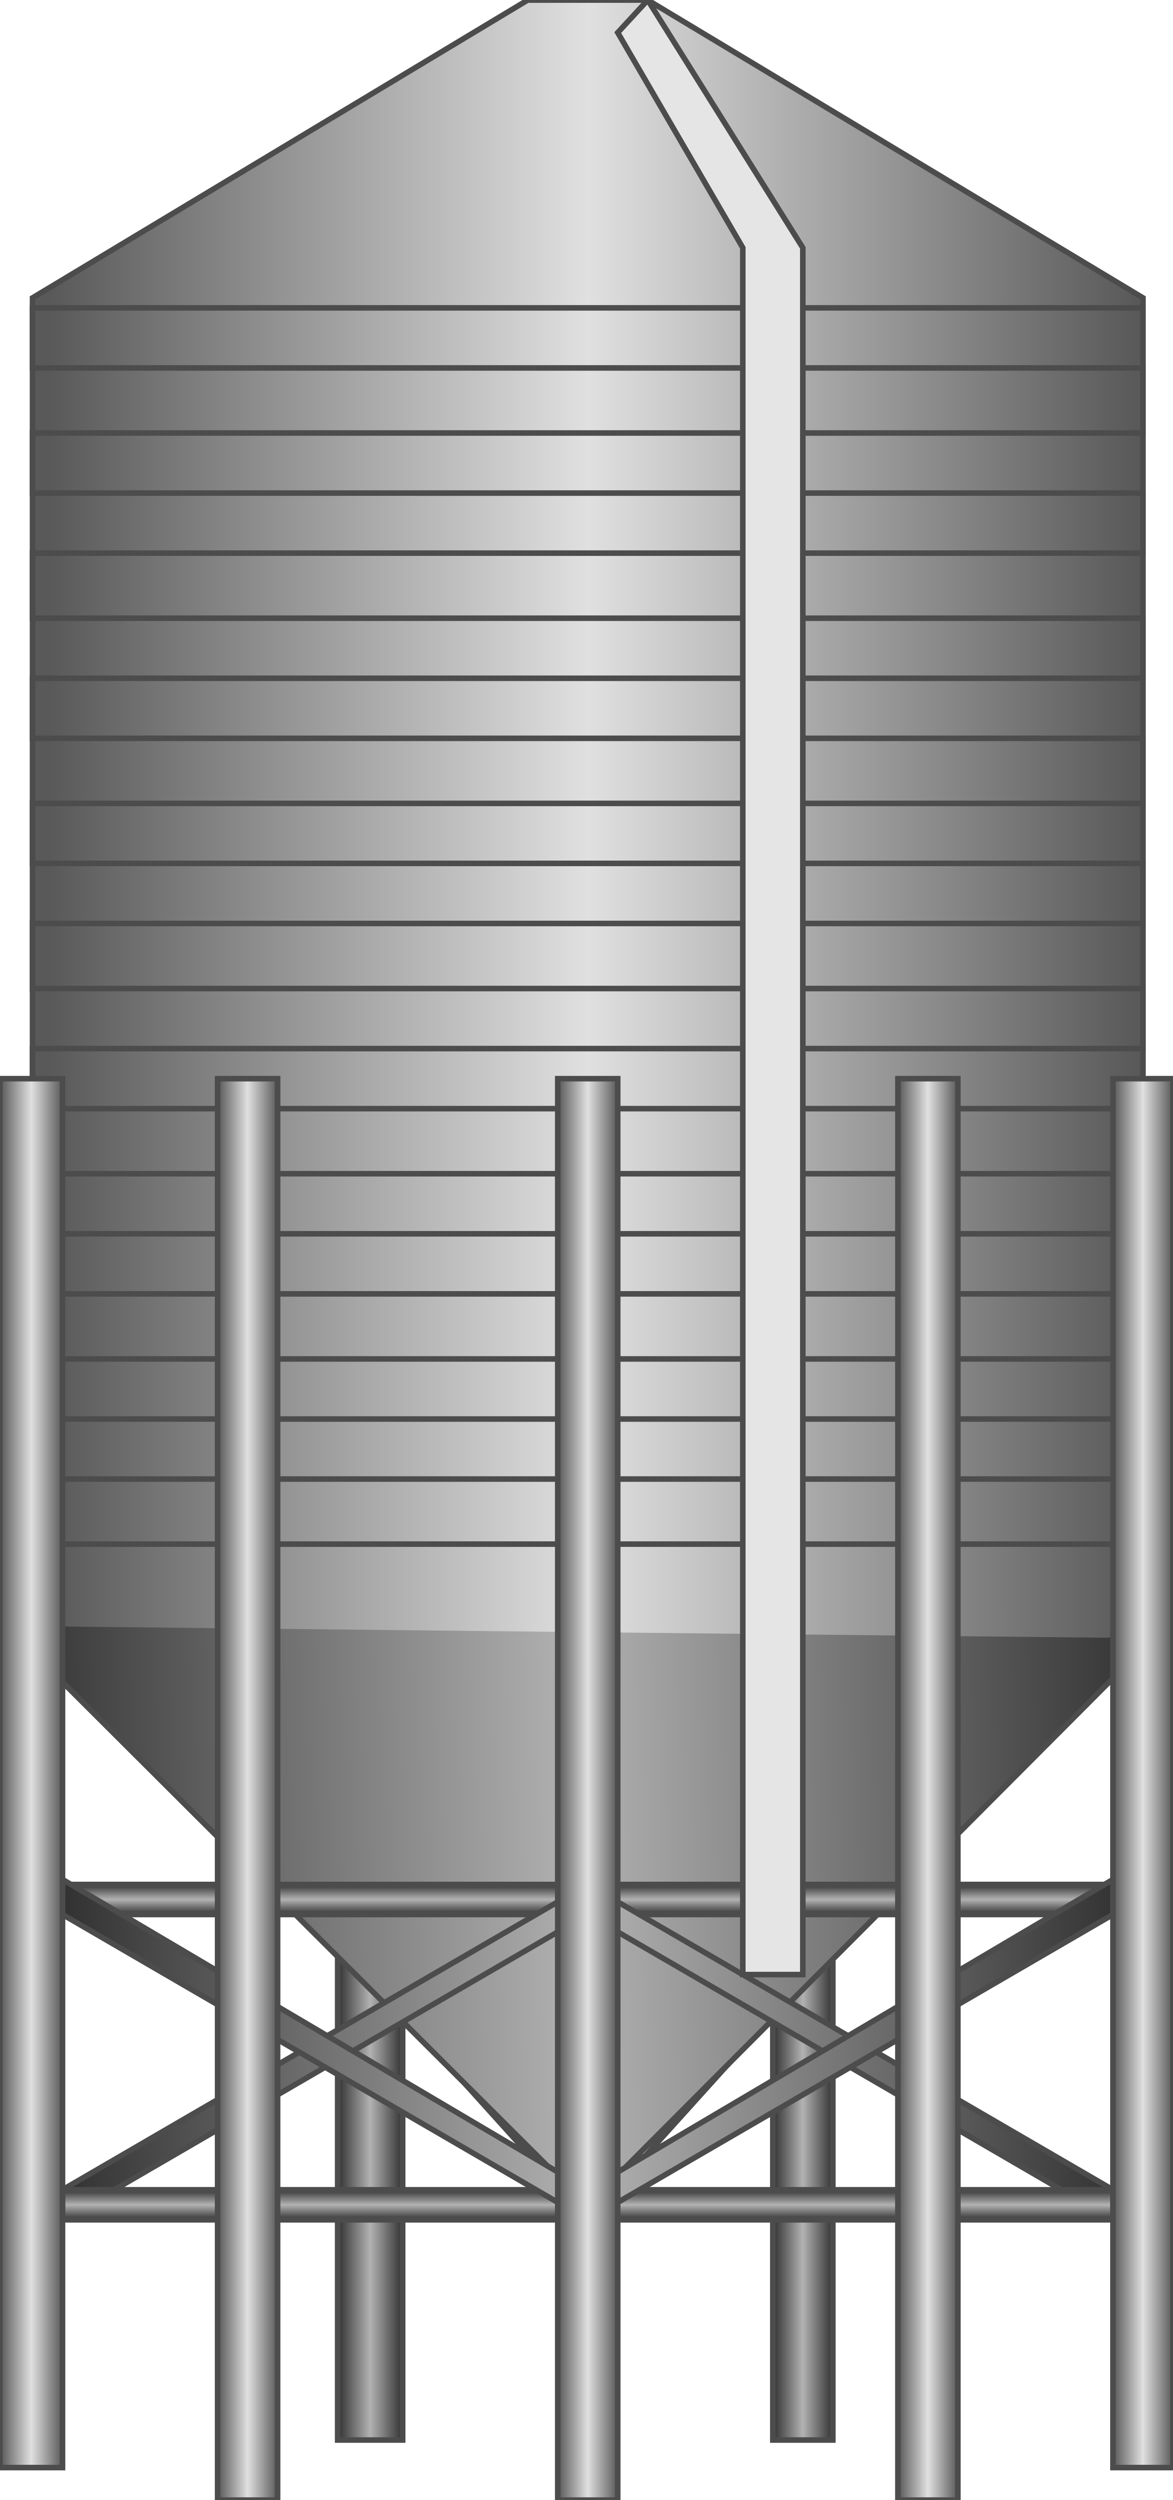 <svg xmlns="http://www.w3.org/2000/svg" xmlns:xlink="http://www.w3.org/1999/xlink" width="52.813" xml:space="preserve" xmlns:atv="http://webmi.atvise.com/2007/svgext" height="112.5" version="1.1" enable-background="new 0 0 52.813 112.5">
 <defs>
  <linearGradient gradientUnits="objectBoundingBox" id="SVGID_1_" x1="-3.4153e-05" x2="1" y1="0.5" y2="0.5">
   <stop offset="0.01" stop-color="#333333"/>
   <stop offset="0.5" stop-color="#B2B2B2"/>
   <stop offset="1" stop-color="#333333"/>
  </linearGradient>
  <linearGradient gradientUnits="objectBoundingBox" id="SVGID_2_" x1="-0" x2="1" y1="0.5" y2="0.5">
   <stop offset="0.01" stop-color="#333333"/>
   <stop offset="0.5" stop-color="#B2B2B2"/>
   <stop offset="1" stop-color="#333333"/>
  </linearGradient>
  <linearGradient gradientUnits="objectBoundingBox" id="SVGID_3_" x1="-8.00048e-06" x2="1" y1="0.5" y2="0.5">
   <stop offset="0.01" stop-color="#595959"/>
   <stop offset="0.5" stop-color="#E0E0E0"/>
   <stop offset="1" stop-color="#595959"/>
  </linearGradient>
  <linearGradient gradientUnits="objectBoundingBox" id="SVGID_4_" x1="-0.001" x2="0.999" y1="0.502" y2="0.493">
   <stop offset="0.01" stop-color="#333333"/>
   <stop offset="0.5" stop-color="#B2B2B2"/>
   <stop offset="1" stop-color="#333333"/>
  </linearGradient>
  <linearGradient gradientUnits="objectBoundingBox" id="SVGID_5_" x1="0.5" x2="0.5" y1="1" y2="-7.39645e-05">
   <stop offset="0.01" stop-color="#333333"/>
   <stop offset="0.5" stop-color="#B2B2B2"/>
   <stop offset="1" stop-color="#333333"/>
  </linearGradient>
  <linearGradient gradientUnits="objectBoundingBox" id="SVGID_6_" x1="4.22896e-06" x2="1" y1="0.5" y2="0.5">
   <stop offset="0.01" stop-color="#333333"/>
   <stop offset="0.5" stop-color="#B2B2B2"/>
   <stop offset="1" stop-color="#333333"/>
  </linearGradient>
  <linearGradient gradientUnits="objectBoundingBox" id="SVGID_7_" x1="0.5" x2="0.5" y1="1" y2="0">
   <stop offset="0.01" stop-color="#333333"/>
   <stop offset="0.5" stop-color="#B2B2B2"/>
   <stop offset="1" stop-color="#333333"/>
  </linearGradient>
  <linearGradient gradientUnits="objectBoundingBox" id="SVGID_8_" x1="4.22887e-06" x2="1" y1="0.5" y2="0.5">
   <stop offset="0.01" stop-color="#333333"/>
   <stop offset="0.5" stop-color="#B2B2B2"/>
   <stop offset="1" stop-color="#333333"/>
  </linearGradient>
  <linearGradient gradientUnits="objectBoundingBox" id="SVGID_9_" x1="3.69959e-05" x2="1" y1="0.5" y2="0.5">
   <stop offset="0.01" stop-color="#595959"/>
   <stop offset="0.5" stop-color="#E0E0E0"/>
   <stop offset="1" stop-color="#595959"/>
  </linearGradient>
  <linearGradient gradientUnits="objectBoundingBox" id="SVGID_10_" x1="-8.67285e-05" x2="1" y1="0.5" y2="0.5">
   <stop offset="0.01" stop-color="#595959"/>
   <stop offset="0.5" stop-color="#E0E0E0"/>
   <stop offset="1" stop-color="#595959"/>
  </linearGradient>
  <linearGradient gradientUnits="objectBoundingBox" id="SVGID_11_" x1="3.70096e-05" x2="1" y1="0.5" y2="0.5">
   <stop offset="0.01" stop-color="#595959"/>
   <stop offset="0.5" stop-color="#E0E0E0"/>
   <stop offset="1" stop-color="#595959"/>
  </linearGradient>
  <linearGradient gradientUnits="objectBoundingBox" id="SVGID_12_" x1="-0" x2="1" y1="0.5" y2="0.5">
   <stop offset="0.01" stop-color="#595959"/>
   <stop offset="0.5" stop-color="#E0E0E0"/>
   <stop offset="1" stop-color="#595959"/>
  </linearGradient>
  <linearGradient gradientUnits="objectBoundingBox" id="SVGID_13_" x1="-0" x2="1" y1="0.5" y2="0.5">
   <stop offset="0.01" stop-color="#595959"/>
   <stop offset="0.5" stop-color="#E0E0E0"/>
   <stop offset="1" stop-color="#595959"/>
  </linearGradient>
 </defs>
 <g atv:refpx="26.406" atv:refpy="56.25" id="id_15">
  <g atv:refpx="26.35" atv:refpy="79.165" id="Group_Support_Back">
   <path atv:refpx="16.666" atv:refpy="79.165" d="M15.202,48.537L18.13,48.537L18.13,109.794L15.201,109.794Z" fill="url(#SVGID_1_)" id="id_0" stroke="#4C4C4C" stroke-width="0.25"/>
   <path atv:refpx="36.147" atv:refpy="79.165" d="M34.795,48.537L37.498,48.537L37.498,109.794L34.795,109.794Z" fill="url(#SVGID_2_)" id="id_1" stroke="#4C4C4C" stroke-width="0.25"/>
  </g>
  <g atv:refpx="26.093" atv:refpy="49.945" id="Group_Silo">
   <path atv:refpx="26.462" atv:refpy="49.945" d="M51.461,72.184L26.463,99.885L1.464,72.184L1.464,13.403L23.759,0.003L29.165,0.003L51.461,13.403Z" fill="url(#SVGID_3_)" id="id_2" stroke="#4C4C4C" stroke-width="0.25"/>
   <polyline atv:refpx="26.093" atv:refpy="86.206" fill="url(#SVGID_4_)" id="id_3" points="51.904,73.716 26.439,99.25 0.281,73.161  " stroke="#4C4C4C" stroke-width="0.25"/>
  </g>
  <g atv:refpx="26.462" atv:refpy="41.667" id="Group_Grain_Silo">
   <path atv:refpx="26.462" atv:refpy="41.667" d="M1.464,69.48L51.461,69.48L51.461,66.552L1.464,66.552L1.464,63.851L51.461,63.851L51.461,61.148L1.464,61.148L1.464,58.22L51.461,58.22L51.461,55.517L1.464,55.517L1.464,52.814L51.461,52.814L51.461,49.886L1.464,49.886L1.464,47.183L51.461,47.183L51.461,44.481L1.464,44.481L1.464,41.553L51.461,41.553L51.461,38.85L1.464,38.85L1.464,36.15L51.461,36.15L51.461,33.222L1.464,33.222L1.464,30.52L51.461,30.52L51.461,27.817L1.464,27.817L1.464,24.889L51.461,24.889L51.461,22.187L1.464,22.187L1.464,19.484L51.461,19.484L51.461,16.556L1.464,16.556L1.464,13.853L51.461,13.853" fill="none" id="id_4" stroke="#4C4C4C" stroke-width="0.25"/>
  </g>
  <g atv:refpx="26.462" atv:refpy="92.227" id="Group_Cross_Stand">
   <path atv:refpx="26.462" atv:refpy="85.471" d="M2.815,84.795L50.108,84.795L50.108,86.147L2.815,86.147Z" fill="url(#SVGID_5_)" id="id_5" stroke="#4C4C4C" stroke-width="0.25"/>
   <path atv:refpx="26.462" atv:refpy="92.34" d="M2.815,98.533L26.462,84.795L50.108,98.533L50.108,99.885L26.463,86.146L2.815,99.885Z" fill="url(#SVGID_6_)" id="id_6" stroke="#4C4C4C" stroke-width="0.25"/>
   <path atv:refpx="26.462" atv:refpy="99.209" d="M2.815,98.533L50.108,98.533L50.108,99.885L2.815,99.885Z" fill="url(#SVGID_7_)" id="id_7" stroke="#4C4C4C" stroke-width="0.25"/>
   <path atv:refpx="26.462" atv:refpy="92.227" d="M50.109,86.146L26.463,99.885L2.815,86.146L2.815,84.57L26.462,98.532L50.109,84.57Z" fill="url(#SVGID_8_)" id="id_8" stroke="#4C4C4C" stroke-width="0.25"/>
  </g>
  <g atv:refpx="31.98" atv:refpy="44.426" id="Group_Overflow_Indicator">
   <path atv:refpx="31.98" atv:refpy="44.426" d="M33.444,11.151L27.813,1.467L29.165,0.003L36.146,11.151L36.146,88.85L33.444,88.85Z" fill="#E5E5E5" id="id_9" stroke="#4C4C4C" stroke-width="0.25"/>
  </g>
  <g atv:refpx="26.406" atv:refpy="80.517" id="Group_Stand">
   <path atv:refpx="51.461" atv:refpy="79.785" d="M50.109,48.537L52.812,48.537L52.812,111.033L50.109,111.033Z" fill="url(#SVGID_9_)" id="id_10" stroke="#4C4C4C" stroke-width="0.25"/>
   <path atv:refpx="1.407" atv:refpy="79.785" d="M0,48.537L2.815,48.537L2.815,111.033L0,111.033Z" fill="url(#SVGID_10_)" id="id_11" stroke="#4C4C4C" stroke-width="0.25"/>
   <path atv:refpx="26.462" atv:refpy="80.517" d="M25.111,48.537L27.813,48.537L27.813,112.496L25.111,112.496Z" fill="url(#SVGID_11_)" id="id_12" stroke="#4C4C4C" stroke-width="0.25"/>
   <path atv:refpx="11.148" atv:refpy="80.517" d="M9.797,48.537L12.499,48.537L12.499,112.496L9.797,112.496Z" fill="url(#SVGID_12_)" id="id_13" stroke="#4C4C4C" stroke-width="0.25"/>
   <path atv:refpx="41.777" atv:refpy="80.517" d="M40.426,48.537L43.128,48.537L43.128,112.496L40.426,112.496Z" fill="url(#SVGID_13_)" id="id_14" stroke="#4C4C4C" stroke-width="0.25"/>
  </g>
 </g>
</svg>
